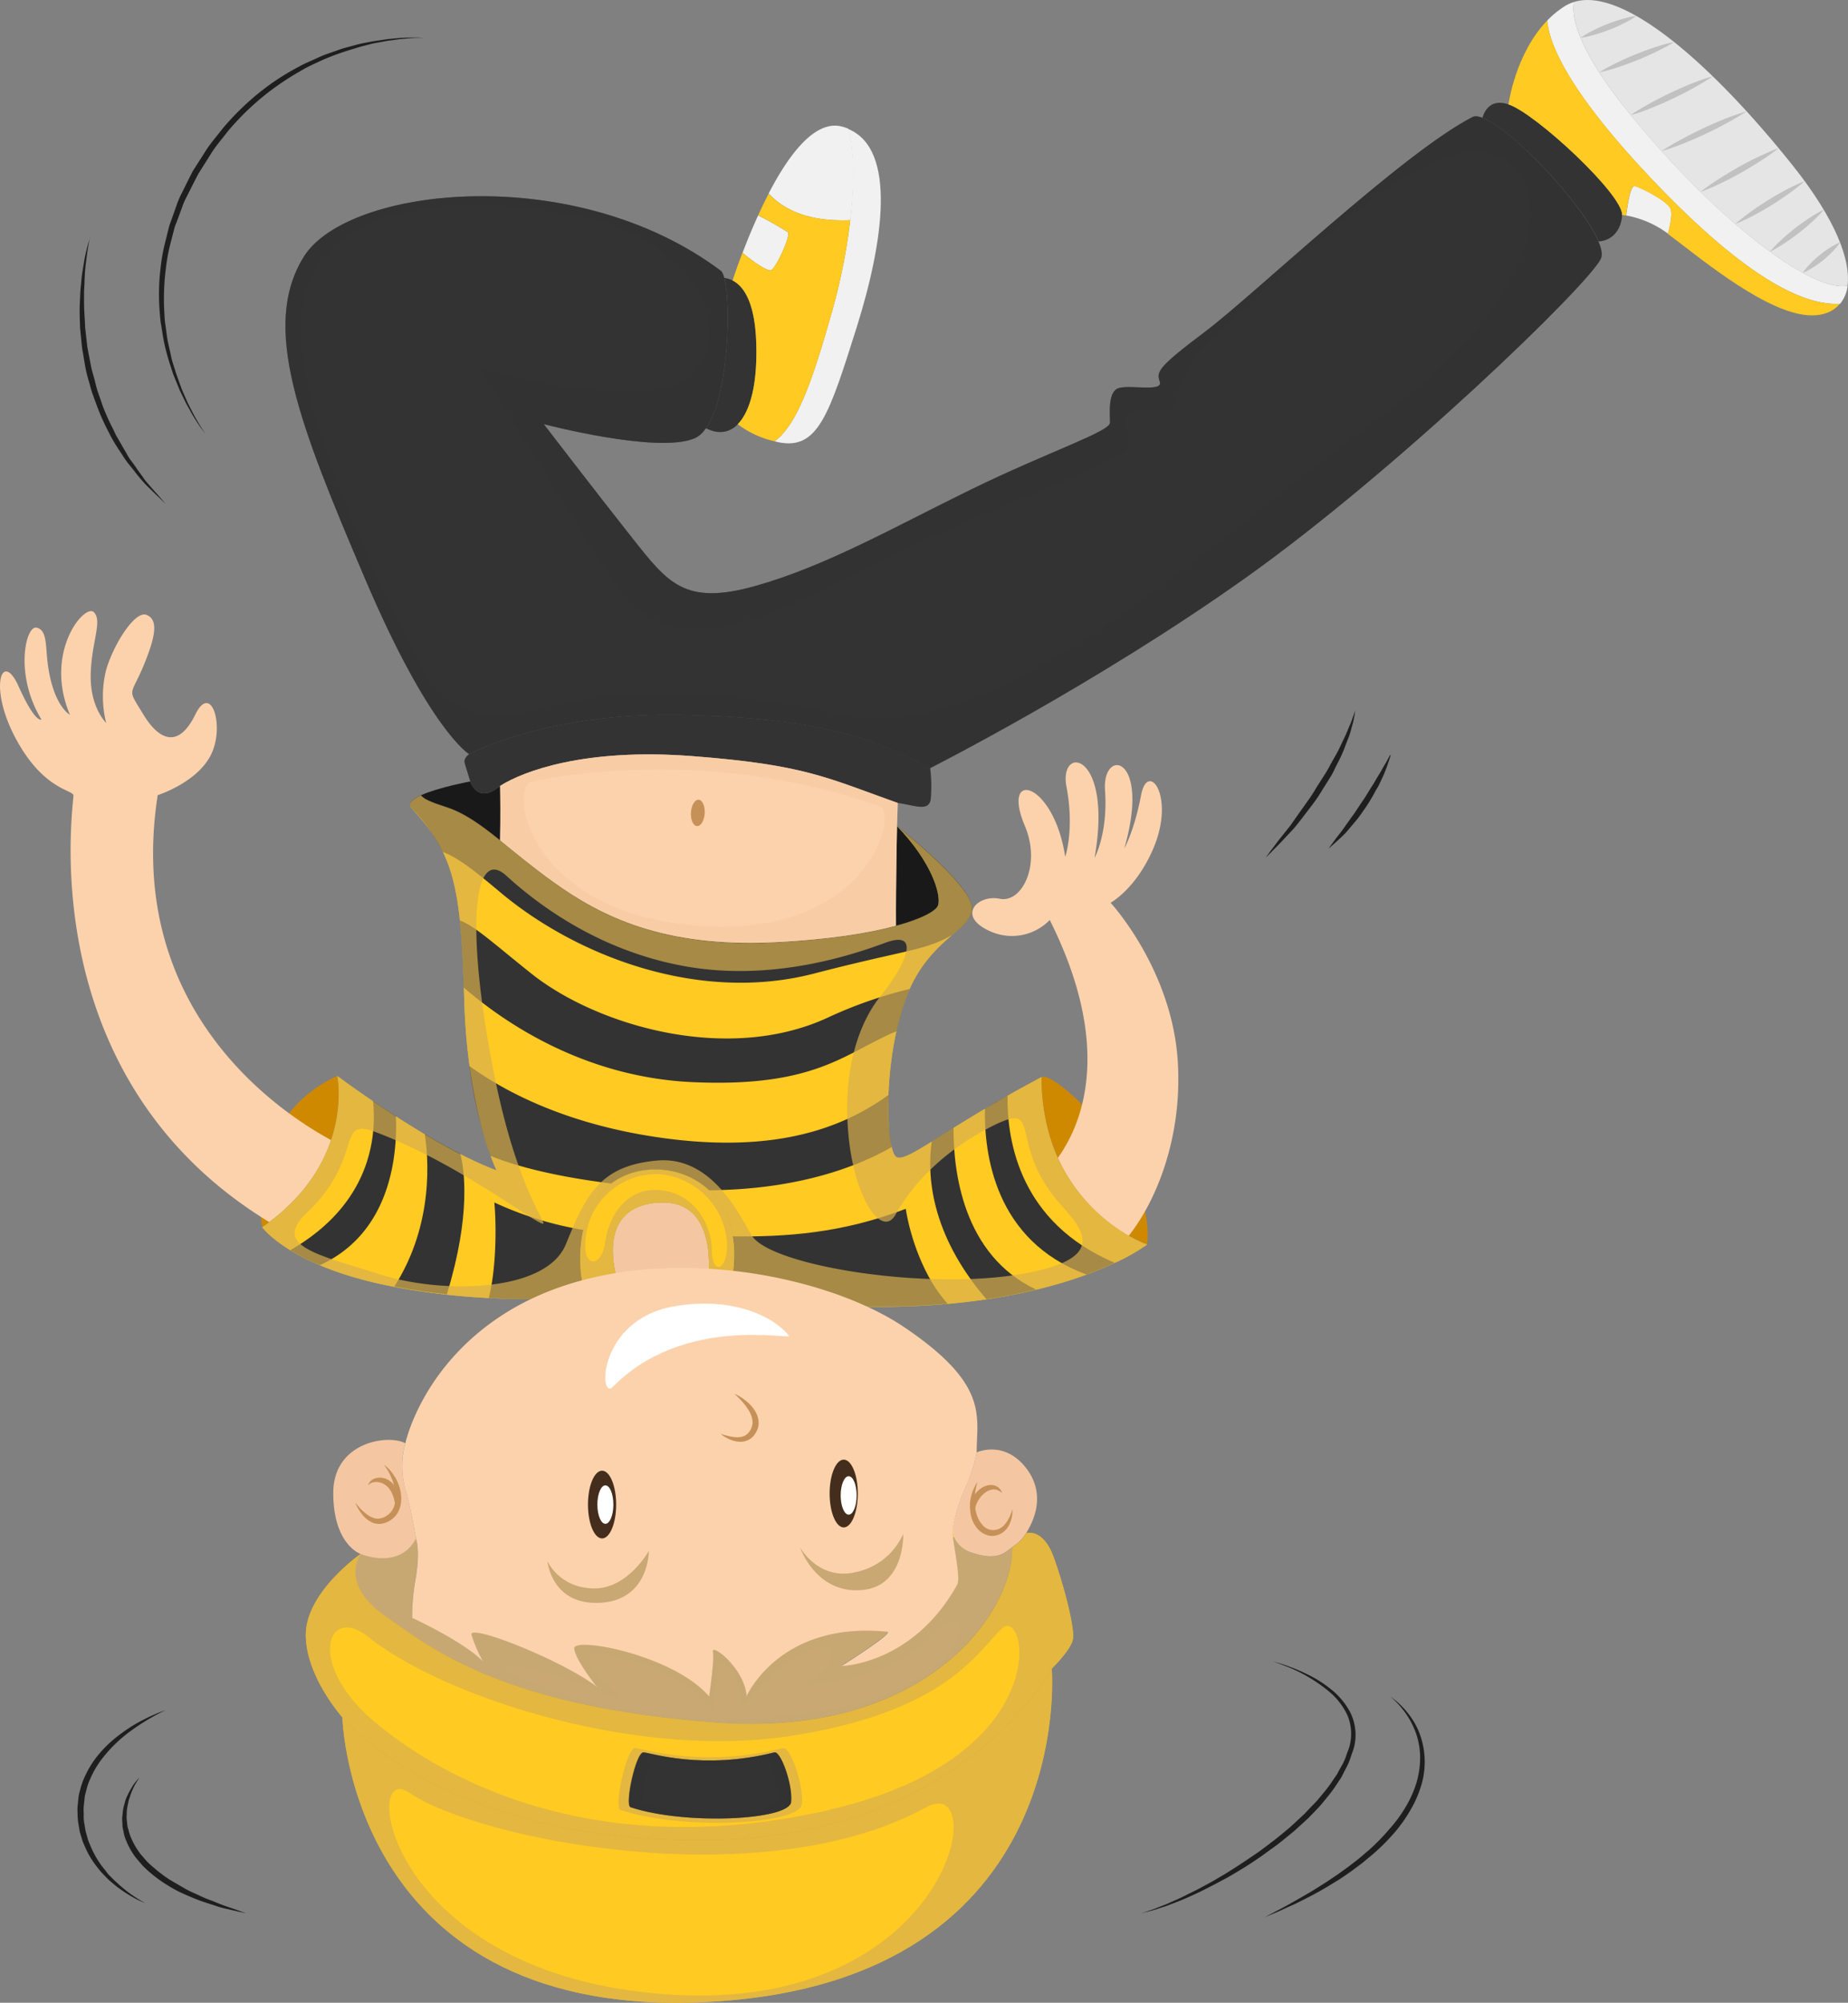 <svg xmlns="http://www.w3.org/2000/svg" viewBox="0 0 424.81 460.27"><rect x="0" y="0" width="424.81" height="460.27" fill="#808080" stroke="none"/><defs><style>.cls-1{isolation:isolate;}.cls-2{fill:#f4c7a2;}.cls-3{fill:#ffca22;}.cls-18,.cls-4{fill:#333;}.cls-5{fill:#ce8900;}.cls-6{fill:#191919;}.cls-7{fill:#d8b04e;opacity:0.7;}.cls-14,.cls-18,.cls-19,.cls-7{mix-blend-mode:multiply;}.cls-8{fill:#fcd2ac;}.cls-9{fill:#f1f1f1;}.cls-10{fill:#e5e5e5;}.cls-11{fill:#c1c1c1;}.cls-12{fill:#c69158;}.cls-13,.cls-14{fill:#c9a873;}.cls-14,.cls-18{opacity:0.5;}.cls-15{fill:none;stroke:#ffd41d;stroke-linecap:round;stroke-linejoin:round;stroke-width:1.4px;}.cls-16{fill:#fff;}.cls-17{fill:#442d1c;}.cls-19{fill:#f4c59f;opacity:0.4;}.cls-20{fill:#1e1e1e;}</style></defs><title>breakdance_boy</title><g class="cls-1"><g id="Layer_2" data-name="Layer 2"><g id="Layer_1-2" data-name="Layer 1"><path class="cls-2" d="M151.09,276.4c-16,1.26-8.4,20.3-8.4,20.3,8.22,8.92,19.77,0,19.77,0S166.66,275.18,151.09,276.4Z"/><path class="cls-3" d="M138.31,274.13c-6.8,8.34-5.13,18.72-3.76,23.66,5.16-.5,8.14-1.09,8.14-1.09s-7.62-19,8.4-20.3c15.57-1.22,11.37,20.3,11.37,20.3,1.75.3,3.46.56,5.17.82C174.85,268.57,147.47,262.9,138.31,274.13Z"/><path class="cls-3" d="M246.27,271.68c-7.53-11-6.83-24.15-6.83-24.15q-4.24,2.25-7.84,4.3c-17.31,9.8-23.91,15.74-25.75,13.9-2.1-2.1-3-20.65,2.1-35.52s16.27-16.44,15.39-22-17.14-18.32-17.14-18.32c8,8.28,10.15,15.69,9.45,18.14s-12.43,7.35-37.8,8.57-39.54-5.94-50.56-13.82-17.15-14.87-24.85-17.32c-3.14-1-5.08-1.81-5.66-2.66-2,.89-3.14,1.89-2.21,2.89,9.62,10.43,11.43,17.5,12.13,43.67s7.46,39.62,7.46,39.62c-9.21-3.41-20.75-10.69-28.39-15.88-4.93-3.34-8.23-5.82-8.23-5.82s4.14,20-17.26,34.76c0,0,1.69,2.37,6.48,5.3,4.6,2.81,12,6.12,23.61,8.35a157.76,157.76,0,0,0,44.18,2.14c-1.37-4.94-3-15.32,3.76-23.66,9.16-11.23,36.54-5.56,29.32,23.39,48.14,7.3,76.27-1.53,88.59-7.31a44.32,44.32,0,0,0,7.49-4.24S253.79,282.7,246.27,271.68Z"/><path class="cls-4" d="M187.25,223.71c20.7-5.39,25.36-5.21,31.54-8.8h0c2.87-2.49,5-4.21,4.55-6.74-.87-5.6-17.14-18.32-17.14-18.32,8,8.28,10.15,15.69,9.45,18.14s-12.43,7.35-37.8,8.57-39.54-5.94-50.56-13.82-17.15-14.87-24.85-17.32c-3.14-1-5.08-1.81-5.66-2.66-2,.89-3.14,1.89-2.21,2.89a41.2,41.2,0,0,1,7.26,10.15c3.44,1.32,7,4.08,13.12,9.22C132.13,219.48,160.39,230.71,187.25,223.71Z"/><path class="cls-4" d="M206.06,237a63.23,63.23,0,0,1,1.89-6.83c.35-1,.73-2,1.13-2.88A100.65,100.65,0,0,0,190,234c-23.09,10.49-52.95,1.63-67.88-10.27-8.87-7.07-12.55-10.6-16.38-12.21.45,4.26.72,9.3.91,15.46,8.9,7.72,27.29,20.54,52.44,21.71C187.66,250,194.34,241.89,206.06,237Z"/><path class="cls-4" d="M105.82,265.19c-2.73-1.39-5.49-2.94-8.17-4.53.77,4.84,2.28,20.53-7,35,4.17.8,8.2,1.38,12.07,1.8C108.35,279.09,106.71,268.65,105.82,265.19Z"/><path class="cls-4" d="M91,256.53c-1.88-1.21-3.65-2.38-5.24-3.47.86,8.63-.76,23.74-19,34.24a50.84,50.84,0,0,0,6.81,3.44C90.05,283.22,91.37,265,91,256.53Z"/><path class="cls-4" d="M219.19,259.23l-5,3.13c-1.08,7.51-.44,21.09,12.55,36.2,4.18-.62,8-1.37,11.42-2.2C221.42,288.46,219.14,269.34,219.19,259.23Z"/><path class="cls-4" d="M204.24,251.65c-9.74,7-25,13.68-52.32,9.82-22.09-3.11-36.24-10.85-44-16.47a98.41,98.41,0,0,0,4.85,20.64c5.43,2.21,14.09,4.64,27.74,6.35,6.07-4.63,16.15-4.43,22.49,1.55,21-.15,34.67-5.73,41.94-9.9A49.44,49.44,0,0,1,204.24,251.65Z"/><path class="cls-4" d="M249.75,292.89c2.5-.92,4.66-1.83,6.47-2.68-21.58-9.17-24.76-27.62-24.62-38.38-1.85,1-3.56,2-5.18,3C226.2,265,228.6,285.18,249.75,292.89Z"/><path class="cls-4" d="M112.37,298.27a153.43,153.43,0,0,0,22.18-.48,30.41,30.41,0,0,1-.49-15.14,78.85,78.85,0,0,1-20.42-6.3C114.15,281.81,114.06,291.6,112.37,298.27Z"/><path class="cls-4" d="M208.21,277.8c-14.68,5.67-27.82,6.48-39.74,6.34.9,5-.13,10.54-.84,13.38,20.13,3.05,36.75,3.27,50.19,2.09C212.3,293.54,209.2,284.13,208.21,277.8Z"/><path class="cls-5" d="M77.54,247.24C55.61,257.45,60.28,282,60.28,282,81.68,267.27,77.54,247.24,77.54,247.24Z"/><path class="cls-5" d="M246.27,271.68c7.52,11,17.44,14.29,17.44,14.29,1.86-18.9-21.29-40-24.27-38.44C239.44,247.53,238.74,260.66,246.27,271.68Z"/><path class="cls-6" d="M115,180.61c-.33.21-.64.42-.9.61-4.43,3.27-6-1.63-6-1.63s-7.32,1.36-11.32,3.17c.58.85,2.52,1.66,5.66,2.66,4.3,1.36,8.1,4.15,12.54,7.71C115.06,187.51,115,183.24,115,180.61Z"/><path class="cls-6" d="M206.2,189.85s-.29,13.14-.22,22.89c6.2-1.68,9.32-3.52,9.67-4.75C216.35,205.54,214.2,198.13,206.2,189.85Z"/><path class="cls-7" d="M246.27,271.68c-7.53-11-6.83-24.15-6.83-24.15q-4.24,2.25-7.84,4.3c-17.31,9.8-23.91,15.74-25.75,13.9-2.1-2.1-3-20.65,2.1-35.52s16.27-16.44,15.39-22-17.14-18.32-17.14-18.32c8,8.28,10.15,15.69,9.45,18.14s-12.43,7.35-37.8,8.57-39.54-5.94-50.56-13.82-17.15-14.87-24.85-17.32c-3.14-1-5.08-1.81-5.66-2.66-2,.89-3.14,1.89-2.21,2.89,9.62,10.43,11.43,17.5,12.13,43.67s7.46,39.62,7.46,39.62c-9.21-3.41-20.75-10.69-28.39-15.88-4.93-3.34-8.23-5.82-8.23-5.82s4.14,20-17.26,34.76c0,0,1.69,2.37,6.48,5.3,4.6,2.81,12,6.12,23.61,8.35a157.76,157.76,0,0,0,44.18,2.14c-1.37-4.94-3-15.32,3.76-23.66,9.16-11.23,36.54-5.56,29.32,23.39,48.14,7.3,76.27-1.53,88.59-7.31a44.32,44.32,0,0,0,7.49-4.24S253.79,282.7,246.27,271.68Zm-12.08,21.21c-22.08,3.6-56.51-2-61.24-8.75-2.27-3.26-8.57-18.59-21.88-17.43s-16.43,8.12-21,19.26-28.52,11.43-42.69,6.92-24.85-6.52-17-14c13.46-12.79,6.77-22.11,15.69-18.82,20.62,7.63,40.19,23.79,38.79,20.77s-7-12.14-11.43-34.77c-6.42-32.76-4.67-51.77,3-44.78s21.55,17.24,40.9,20.75,37.25-2.06,46.11-5.35,4.2,5.81-.93,12.11-8.81,17.09-7.49,31.85,7.78,24.14,10.88,18.42,10.2-14.4,22.71-20.52c11.11-5.44,3.06,4.2,14.79,17.79C248.12,281.76,256.28,289.29,234.19,292.89Z"/><path class="cls-7" d="M138.31,274.13c-6.8,8.34-5.13,18.72-3.76,23.66,5.16-.5,8.14-1.09,8.14-1.09s-7.62-19,8.4-20.3c15.57-1.22,11.37,20.3,11.37,20.3,1.75.3,3.46.56,5.17.82C174.85,268.57,147.47,262.9,138.31,274.13Zm25.32,13.28c0-5.68-3.74-13-11.71-13.87s-12,6.13-12.78,11.84-4.56,5.84-4.59,1.29a16.3,16.3,0,0,1,17.37-16.8,17,17,0,0,1,15.2,15.63C167.4,292.18,163.63,293.08,163.63,287.41Z"/><path class="cls-4" d="M107.87,173.29s-1.4.93-1.05,2.1,1.28,4.2,1.28,4.2,1.52,4.9,6,1.63,18.78-9.45,44.91-7.46,31.14,5,47.41,10.78c3.85.53,7.2,2.13,7.55-1a34.7,34.7,0,0,0-.14-7c-12.36-6.65-24.61-11.44-56.22-12.25S107.87,173.29,107.87,173.29Z"/><path class="cls-4" d="M338.47,26.9C322.2,35.32,288.32,67.72,277,76.24s-11.08,9.21-10.38,11.55-6.88.58-9.45,1.4-2,5.83-2,7.93-14.11,6.65-32,15.4-33.36,17.61-49.58,22.16-20.06-.7-28.22-11S125,97.47,125,97.47s26.13,6.88,34.65,3.27,8.86-36.4,6.06-38.5C132.09,37,79.87,42.88,69.84,59s-.93,38.72,14,73.83,24,40.48,24,40.48,18.08-9.8,49.69-9,43.86,5.6,56.22,12.25c0,0,37.91-19.13,72.55-43.75S365.24,65.39,368,59.44,343.55,24.27,338.47,26.9Z"/><path class="cls-8" d="M206.2,189.85l.17-5.31c-16.27-5.77-21.29-8.8-47.41-10.78-24.57-1.87-38.72,3.49-44,6.85.06,2.63.11,6.9,0,12.52,3.52,2.82,7.43,6.13,12.31,9.61,11,7.88,25.19,15,50.56,13.82,12.67-.61,21.94-2.13,28.13-3.82C205.91,203,206.2,189.85,206.2,189.85Z"/><path class="cls-4" d="M166.49,63.86c1.63,6.14,1,27.11-4.22,34.55,6.59,3.41,12-3,11.61-19.14C173.58,66.88,169.36,64.22,166.49,63.86Z"/><path class="cls-4" d="M372.88,49.41c.23-4.66-19.82-23.33-26.12-25.43-3.83-1.27-5.37,1.07-6,3.1,6.86,2.6,23.05,19.74,26.71,28.41C370.44,55.35,372.71,53,372.88,49.41Z"/><path class="cls-9" d="M195,29.65c2.55,9.1.48,27.07-3.66,41.69-4.76,16.84-8.16,26.24-13.27,30.09.3.07.59.15.91.21,9.1,1.85,11.66-6.5,18-26.57C203,55.86,206.26,34.3,195,29.65Z"/><path class="cls-10" d="M412.08,38C394,15.33,373.32-3.17,361.82.46c-.82,4.69,2.56,13.42,14.1,27.31,19.52,23.52,40.67,39.48,48.78,37.89C425.46,59.9,422.11,50.58,412.08,38Z"/><path class="cls-9" d="M423,69.81a8,8,0,0,0,1.73-4.15c-8.11,1.59-29.26-14.37-48.78-37.89C364.38,13.88,361,5.15,361.82.46a8.73,8.73,0,0,0-2,.89,21.76,21.76,0,0,0-4.15,3.37c.55,6.72,6.8,17.87,21.82,34.08C398.88,61.87,413.51,70.41,423,69.81Z"/><path class="cls-9" d="M195.48,50.6c1-8.31,1-16-.44-21a9.22,9.22,0,0,0-1.56-.53c-6.16-1.55-12.17,6.48-16.78,15.38C179.92,48,185.57,51,195.48,50.6Z"/><path class="cls-9" d="M181.12,53.38a74,74,0,0,0-6.85-3.87c-1.39,3.06-2.6,6-3.56,8.57,2.34,2.06,5.64,4.21,6.44,4.05C178.32,61.9,181.82,54.08,181.12,53.38Z"/><path class="cls-3" d="M176.7,44.5c-.86,1.66-1.67,3.35-2.43,5a74,74,0,0,1,6.85,3.87c.7.7-2.8,8.52-4,8.75-.8.16-4.1-2-6.44-4.05-1.09,2.84-1.87,5.14-2.28,6.39,2.53,1.3,5.21,5,5.45,14.8.24,9.36-1.5,15.42-4.27,18.22a21.74,21.74,0,0,0,8.5,3.94c5.11-3.85,8.51-13.25,13.27-30.09a134.91,134.91,0,0,0,4.1-20.74C185.57,51,179.92,48,176.7,44.5Z"/><path class="cls-9" d="M384,47.9c-.82-1.76-6.77-4.79-8.17-5.14-1-.25-1.7,4.19-2,6.76a23,23,0,0,1,7.74,2.93,22.4,22.4,0,0,1,1.86,1.25C384.06,51.37,384.46,49,384,47.9Z"/><path class="cls-3" d="M377.49,38.8c-15-16.21-21.27-27.36-21.82-34.08C348.31,12.31,346.76,24,346.76,24c6.3,2.1,26.35,20.77,26.12,25.43,0,0,.34,0,.9.11.32-2.57,1-7,2-6.76,1.4.35,7.35,3.38,8.17,5.14.49,1.05.09,3.47-.59,5.8,6.07,4.43,20.67,16.92,31,18.58,3.73.59,6.75-.28,8.56-2.47C413.51,70.41,398.88,61.87,377.49,38.8Z"/><path class="cls-11" d="M363.34,8.68a17.75,17.75,0,0,1,1.86-1.15,36.72,36.72,0,0,1,4.3-2A39,39,0,0,1,374,4.07a19.19,19.19,0,0,1,2.15-.41,15.89,15.89,0,0,1-1.85,1.16,36.8,36.8,0,0,1-4.3,2,37.27,37.27,0,0,1-4.52,1.45A16.38,16.38,0,0,1,363.34,8.68Z"/><path class="cls-11" d="M367.63,16.63s1-.65,2.54-1.46,3.66-1.8,5.81-2.67,4.36-1.64,6-2.13a29.12,29.12,0,0,1,2.85-.71s-1,.65-2.55,1.46-3.66,1.8-5.81,2.67-4.36,1.63-6,2.12S367.63,16.63,367.63,16.63Z"/><path class="cls-11" d="M374.83,26.46s1.09-.77,2.78-1.76,4-2.23,6.36-3.35,4.77-2.14,6.62-2.81,3.12-1,3.12-1-1.08.77-2.78,1.76-4,2.23-6.36,3.35-4.77,2.13-6.61,2.81S374.83,26.46,374.83,26.46Z"/><path class="cls-11" d="M381.94,34.74s.28-.2.78-.52,1.23-.77,2.11-1.27c1.76-1,4.16-2.28,6.6-3.43s4.95-2.19,6.86-2.89c.95-.35,1.77-.59,2.33-.79s.9-.27.9-.27-.28.2-.79.51-1.22.78-2.1,1.28c-1.76,1-4.16,2.28-6.6,3.43s-4.95,2.18-6.86,2.88c-.95.36-1.77.6-2.33.8Z"/><path class="cls-11" d="M390.91,44.11s1-.84,2.61-1.93,3.79-2.45,6-3.71,4.56-2.41,6.33-3.2,3-1.22,3-1.22-1,.83-2.61,1.92-3.79,2.46-6,3.72-4.56,2.41-6.33,3.19S390.91,44.11,390.91,44.11Z"/><path class="cls-11" d="M398.9,51.48s.88-.81,2.28-1.88,3.34-2.41,5.33-3.65,4.05-2.36,5.64-3.14,2.7-1.2,2.7-1.2-.87.82-2.28,1.89-3.33,2.41-5.32,3.64-4.05,2.37-5.64,3.14S398.9,51.48,398.9,51.48Z"/><path class="cls-11" d="M406.88,57.85A21.73,21.73,0,0,1,408.57,56a49.65,49.65,0,0,1,4.06-3.55,52,52,0,0,1,4.44-3.07,21.22,21.22,0,0,1,2.18-1.18,23.81,23.81,0,0,1-1.69,1.82,49.7,49.7,0,0,1-4.06,3.54,52.84,52.84,0,0,1-4.44,3.07A24.42,24.42,0,0,1,406.88,57.85Z"/><path class="cls-11" d="M414.42,62.7a11.22,11.22,0,0,1,1.08-1.41,23.66,23.66,0,0,1,2.76-2.63,24,24,0,0,1,3.13-2.18A12.29,12.29,0,0,1,423,55.7a11.22,11.22,0,0,1-1.08,1.41,24.29,24.29,0,0,1-5.88,4.8A12.12,12.12,0,0,1,414.42,62.7Z"/><path class="cls-12" d="M162,186.92c-.11,1.67-.9,3-1.78,2.93s-1.49-1.46-1.39-3.13.91-3,1.78-2.93S162.09,185.25,162,186.92Z"/><path class="cls-8" d="M270.76,244.21c-1.22-21.35-15.46-36.74-15.46-36.74s5.84-3.17,9.8-12.43c5.2-12.16-1.28-20.35-2.8-12.28S258.45,195,258.45,195c6.19-21.53-5.13-23.27-4.43-13.35s-2.41,15.51-2.41,15.51c4.31-24.49-8.32-26.13-6.45-16.33s-.29,16.1-.29,16.1c-2.63-17.38-14.88-20.41-9.28-7.12,3.81,9-.7,17.79-5.77,16.74s-10.15,4-2.1,7.52a12.12,12.12,0,0,0,13.59-2.64c14.86,29.64,7.24,47.2,1.88,54.65a34.88,34.88,0,0,0,3.08,5.56A40.27,40.27,0,0,0,259.47,284C265.38,276.56,271.79,262.16,270.76,244.21Z"/><path class="cls-8" d="M76.09,262c-11.7-6.33-47.48-29.95-39.84-79.26,0,0,9.15-2.89,12.3-9.39s0-16.62-3.67-9.11-8.05,6.31-11.9,0-3-4,0-11.21,3.32-10.67.7-11.72-7.52,6.65-9.27,12.6a25.17,25.17,0,0,0,0,12.24s-3.68-3.49-3.56-11,2.8-12.48.7-14.47S10,149.86,16.07,164.26c0,0-3.92-2-5.14-12.08-.46-3.85-.11-7.47-2.56-7.94S3.24,155,9.53,165.36c0,0-1.39,1-5.24-7.59s-7,.12-.7,11.9,13.06,11.83,13.29,13.09-10.24,64.42,45,98.09C70,274.78,74.11,267.93,76.09,262Z"/><path class="cls-13" d="M223.11,356.77a6.48,6.48,0,0,1-4.14-4.52c-.17,1.14,1.92,10.24,1.05,11.81-10.24,18.43-26.59,18.72-26.59,18.72s12.24-7.7,10.49-7.87c-24.86-2.49-32.36,14.87-32.36,14.87-.36-6.38-8.05-12.25-7.7-10.32s-.89,10.32-.89,10.32c-8.23-9.62-31.31-13.82-31-11s5.25,8.82,5.25,8.82c-8-6.13-29.57-14.6-28.87-12a34.43,34.43,0,0,0,2.63,6.12c-4.68-4.67-16.28-10-16.28-10a49.58,49.58,0,0,1,.88-9.45c1-6.47,0-8.75,0-8.75-3.85,7.35-12.72,3.56-12.72,3.56s-5.13,6.76,5.6,14.23,26.83,20.76,75.82,24.5,68.82-25.78,68.36-40.24C231.16,356.75,229.41,359,223.11,356.77Z"/><path class="cls-14" d="M223.11,356.77a6.48,6.48,0,0,1-4.14-4.52c-.17,1.14,1.92,10.24,1.05,11.81-10.24,18.43-26.59,18.72-26.59,18.72s12.24-7.7,10.49-7.87c-24.86-2.49-32.36,14.87-32.36,14.87-.36-6.38-8.05-12.25-7.7-10.32s-.89,10.32-.89,10.32c-8.23-9.62-31.31-13.82-31-11s5.25,8.82,5.25,8.82c-8-6.13-29.57-14.6-28.87-12a34.43,34.43,0,0,0,2.63,6.12c-4.68-4.67-16.28-10-16.28-10a49.58,49.58,0,0,1,.88-9.45c1-6.47,0-8.75,0-8.75-3.85,7.35-12.72,3.56-12.72,3.56s-5.13,6.76,5.6,14.23,26.83,20.76,75.82,24.5,68.82-25.78,68.36-40.24C231.16,356.75,229.41,359,223.11,356.77Zm-41.2,37.44c-34.07,3.71-60.4-7.11-64.6-9.91s7.82-1.75,27.77,7.58c0,0-9.15-7-9.92-10.5s20.6,1.41,28.58,11.67c0,0,1.12-5.8,1.4-9.56s5.6,1.86,5,9.56c0,0,10.73-13.07,17.38-14.35s3.58,5.4-3.23,8.88c0,0,21.32-1.3,30.53-12.38S227.33,389.28,181.91,394.21Z"/><path class="cls-15" d="M219.05,352.52l-.08-.27S219,352.37,219.05,352.52Z"/><path class="cls-2" d="M93.17,331.69c-3.73-2.1-16.56-.46-16.56,11.44s6.29,14,6.29,14,8.87,3.79,12.72-3.56a103.18,103.18,0,0,0-2.45-11.37A19.6,19.6,0,0,1,93.17,331.69Z"/><path class="cls-2" d="M235.94,337.47c-5.07-6.65-11.43-3.68-11.43-3.68a37.29,37.29,0,0,1-2.57,8c-1.86,4.08-3.08,9-3,10.41l.08.27a6.4,6.4,0,0,0,4.06,4.25c6.3,2.22,8,0,9.57-1.16a10,10,0,0,0,3.26-3.27C236.82,350.76,241,344.12,235.94,337.47Z"/><path class="cls-8" d="M221.94,341.84a37.29,37.29,0,0,0,2.57-8c0-8.4,3-15.63-16.79-28.92s-64.32-21.19-92.7-2.4c-18.33,12.14-21.85,29.22-21.85,29.22a19.6,19.6,0,0,0,0,10.5,103.18,103.18,0,0,1,2.45,11.37s1,2.28,0,8.75a49.58,49.58,0,0,0-.88,9.45s11.6,5.3,16.28,10a34.43,34.43,0,0,1-2.63-6.12c-.7-2.63,20.83,5.84,28.87,12,0,0-4.9-6-5.25-8.82s22.73,1.4,31,11c0,0,1.24-8.4.89-10.32s7.34,3.94,7.7,10.32c0,0,7.5-17.36,32.36-14.87,1.75.17-10.49,7.87-10.49,7.87s16.35-.29,26.59-18.72c.87-1.57-1.22-10.67-1.05-11.81C218.86,350.87,220.08,345.92,221.94,341.84Z"/><path class="cls-16" d="M181.35,307c.74,1-24.19-4.85-40.47,11.72-3.27,3.33-3.55-15.28,13.84-18.46C168.83,297.7,178.38,303,181.35,307Z"/><path class="cls-12" d="M168.83,320.32a10.43,10.43,0,0,1,2.61,1.6,8,8,0,0,1,1.1,1,7.23,7.23,0,0,1,1.05,1.39,5.59,5.59,0,0,1,.71,1.79,6.91,6.91,0,0,1,.1,1,9.44,9.44,0,0,1-.14,1,8.76,8.76,0,0,1-.42,1,8.55,8.55,0,0,1-.51.78,3.73,3.73,0,0,1-1.7,1.21,4.06,4.06,0,0,1-1.82.24,5.38,5.38,0,0,1-1.53-.33,8.24,8.24,0,0,1-2-1,6.3,6.3,0,0,1-.66-.52,8.08,8.08,0,0,0,.78.27,13.9,13.9,0,0,0,2.08.48,6.62,6.62,0,0,0,1.35.06,3.72,3.72,0,0,0,1.35-.33,2.88,2.88,0,0,0,1-.84,4.72,4.72,0,0,0,.45-.72c.07-.15.16-.45.24-.66s.09-.49.13-.73a6.32,6.32,0,0,0-.06-.75,5,5,0,0,0-.47-1.45,8,8,0,0,0-.77-1.31c-.28-.41-.57-.78-.85-1.12A26.16,26.16,0,0,0,168.83,320.32Z"/><path class="cls-13" d="M125.83,358.75s2.57,6.07,10.5,6.3,12.83-8.63,12.83-8.63.09,11-10.73,11.9C126.76,369.25,125.83,358.75,125.83,358.75Z"/><path class="cls-13" d="M183.92,355.61s4.2,7.69,12.71,5.71a15.33,15.33,0,0,0,11-8.8s.46,11.93-9.33,12.88C187.54,366.46,183.92,355.61,183.92,355.61Z"/><path class="cls-17" d="M141.64,345.78c0,4.3-1.45,7.78-3.24,7.78s-3.24-3.48-3.24-7.78,1.45-7.79,3.24-7.79S141.64,341.48,141.64,345.78Z"/><path class="cls-16" d="M141,345.78c0,2.44-.82,4.42-1.84,4.42s-1.84-2-1.84-4.42.82-4.42,1.84-4.42S141,343.33,141,345.78Z"/><path class="cls-17" d="M197.19,343.24c0,4.3-1.45,7.79-3.24,7.79s-3.24-3.49-3.24-7.79,1.45-7.79,3.24-7.79S197.19,338.94,197.19,343.24Z"/><path class="cls-16" d="M196.92,343.68c0,2.44-.82,4.42-1.83,4.42s-1.84-2-1.84-4.42.82-4.42,1.84-4.42S196.92,341.24,196.92,343.68Z"/><path class="cls-12" d="M88.27,336.59s.29.23.78.66a10.8,10.8,0,0,1,1.71,2.15,9.17,9.17,0,0,1,.82,1.66,8.93,8.93,0,0,1,.55,2,7.67,7.67,0,0,1,.05,2.3,6.23,6.23,0,0,1-.77,2.32,5.32,5.32,0,0,1-1.76,1.77,4.84,4.84,0,0,1-2.25.77,3.85,3.85,0,0,1-2.24-.53,5.7,5.7,0,0,1-1.5-1.17,10.25,10.25,0,0,1-1.57-2.26,6.3,6.3,0,0,1-.41-.94s.22.3.64.79a12.26,12.26,0,0,0,1.88,1.81,6,6,0,0,0,1.42.83,3,3,0,0,0,1.61.24,3.93,3.93,0,0,0,1.7-.68A4.1,4.1,0,0,0,90.2,347a4.62,4.62,0,0,0,.64-1.8,7.09,7.09,0,0,0,.07-1.95,12.1,12.1,0,0,0-.32-1.85,11.38,11.38,0,0,0-.55-1.62,14.45,14.45,0,0,0-1.19-2.33C88.47,336.91,88.27,336.59,88.27,336.59Z"/><path class="cls-12" d="M84.65,341.36s0-.19.16-.5a3.65,3.65,0,0,1,.41-.52,2.67,2.67,0,0,1,.7-.47,2.83,2.83,0,0,1,1-.26,3.4,3.4,0,0,1,1.14.05,3.85,3.85,0,0,1,1.15.44,5.3,5.3,0,0,1,1,.77,6.31,6.31,0,0,1,.71,1,4,4,0,0,1,.42,1.1,4.58,4.58,0,0,1,.17,1.06,4.17,4.17,0,0,1,0,.94,5.25,5.25,0,0,1-.28,1.36,3.48,3.48,0,0,1-.17.49s0-.19-.1-.51c0-.16-.06-.35-.1-.57s-.11-.46-.16-.71a6.45,6.45,0,0,0-.21-.81,5.93,5.93,0,0,0-.31-.86,4.59,4.59,0,0,0-.43-.82,4.3,4.3,0,0,0-.55-.74,3.74,3.74,0,0,0-.69-.57,3.42,3.42,0,0,0-.78-.41,5,5,0,0,0-.8-.21,3.22,3.22,0,0,0-.76,0A2.72,2.72,0,0,0,85,341Z"/><path class="cls-12" d="M224.68,340.56s-.07.34-.22.93a13.58,13.58,0,0,0-.39,2.41c-.07.49,0,1,0,1.6a13.42,13.42,0,0,0,.22,1.73,9.22,9.22,0,0,0,.57,1.73,5.57,5.57,0,0,0,1,1.5,3.14,3.14,0,0,0,3,1.13,3.9,3.9,0,0,0,.78-.23,3.57,3.57,0,0,0,.68-.4,4.63,4.63,0,0,0,1-1.07,8.54,8.54,0,0,0,1.1-2.14c.21-.56.3-.9.3-.9a5.81,5.81,0,0,1,0,1,7.49,7.49,0,0,1-.68,2.49,4.76,4.76,0,0,1-1.07,1.46,4.12,4.12,0,0,1-.83.63,4.63,4.63,0,0,1-1,.4,3.76,3.76,0,0,1-2.32-.07,4.72,4.72,0,0,1-2-1.3,7.15,7.15,0,0,1-1.23-1.91,8.92,8.92,0,0,1-.54-2.07c0-.35-.08-.68-.08-1l0-1a9.38,9.38,0,0,1,.3-1.7,7.19,7.19,0,0,1,.46-1.38,9.93,9.93,0,0,1,.46-1C224.49,340.86,224.68,340.56,224.68,340.56Z"/><path class="cls-12" d="M224,348.84s-.11-.16-.28-.46a2.17,2.17,0,0,1-.27-.55,5.23,5.23,0,0,1-.22-.83,4.74,4.74,0,0,1,0-1,5.23,5.23,0,0,1,.21-1.12,5.36,5.36,0,0,1,1.24-2.14,5.49,5.49,0,0,1,1-.81,4.24,4.24,0,0,1,1.15-.52,3.25,3.25,0,0,1,1.19-.13,2.52,2.52,0,0,1,1.05.29,2,2,0,0,1,.7.53,1.39,1.39,0,0,1,.37.53c.16.33.22.5.22.5l-.42-.31a1.69,1.69,0,0,0-.5-.29,1.72,1.72,0,0,0-.64-.2,2.35,2.35,0,0,0-.75,0,4,4,0,0,0-1.61.73,4.11,4.11,0,0,0-.73.66,4.65,4.65,0,0,0-.62.77,5.86,5.86,0,0,0-.48.84,5.64,5.64,0,0,0-.33.86c-.09.28-.12.55-.19.82s0,.48-.06.71a2.94,2.94,0,0,0,0,.6C224,348.64,224,348.84,224,348.84Z"/><path class="cls-3" d="M161.49,422.91c-59.72.23-82.78-28.23-82.78-28.23s1.63,70.46,85.38,65.32,77.68-76.51,77.68-76.51S221.21,422.67,161.49,422.91Z"/><path class="cls-3" d="M242.24,357.94c-2.45-6.83-6.3-5.6-6.3-5.6a10,10,0,0,1-3.26,3.27c.46,14.46-19.37,44-68.36,40.24s-65.08-17-75.82-24.5-5.6-14.23-5.6-14.23-12.36,8.63-12.59,18.27,8.4,19.29,8.4,19.29,23.06,28.46,82.78,28.23,80.28-39.42,80.28-39.42,4.32-4.21,4.85-6.66S244.69,364.76,242.24,357.94Z"/><path class="cls-7" d="M146,401.75c2.05.13,15.28,4.67,34,0,1.58-.39,4.74,8.1,4.34,12.84s-27.44,6.11-41.66,1.38C141,415.44,144.06,401.63,146,401.75Z"/><path class="cls-4" d="M147.93,402.73c1.83.11,13.55,4.14,30.1,0,1.4-.35,4.2,7.17,3.85,11.37s-24.32,5.42-36.92,1.23C143.56,414.86,146.24,402.62,147.93,402.73Z"/><path class="cls-18" d="M178,402.73c-16.55,4.14-28.27.11-30.1,0s-4.37,12.13-3,12.6c12.6,4.19,36.57,3,36.92-1.23S179.43,402.38,178,402.73Zm.65,10.72c-.29,3.49-20.15,4.5-30.59,1-1.16-.39,1.06-10.53,2.47-10.44s11.22,3.43,24.93,0C176.65,403.74,179,410,178.68,413.45Z"/><path class="cls-7" d="M242.24,357.94c-2.45-6.83-6.3-5.6-6.3-5.6a10,10,0,0,1-3.26,3.27c.46,14.46-19.37,44-68.36,40.24s-65.08-17-75.82-24.5-5.6-14.23-5.6-14.23-12.36,8.63-12.59,18.27,8.4,19.29,8.4,19.29,23.06,28.46,82.78,28.23,80.28-39.42,80.28-39.42,4.32-4.21,4.85-6.66S244.69,364.76,242.24,357.94Zm-51.53,58C138.19,428,103.2,409.79,86.64,396.17s-11.43-27.62-2-20c17,13.61,61.42,28.35,97.26,22.75s42.6-19.24,48.43-24.67S243.23,403.78,190.71,415.91Z"/><path class="cls-7" d="M241.77,383.49s-20.56,39.18-80.28,39.42-82.78-28.23-82.78-28.23,1.63,70.46,85.38,65.32S241.77,383.49,241.77,383.49Zm-88.06,74.88C88.62,454,82.73,404.07,94.1,412c15.41,10.66,81.1,24.06,118.79,3.34C228.09,406.93,218.8,462.74,153.71,458.37Z"/><path class="cls-18" d="M338.47,26.9C322.2,35.32,288.32,67.72,277,76.24s-11.08,9.21-10.38,11.55-6.88.58-9.45,1.4-2,5.83-2,7.93-14.11,6.65-32,15.4-33.36,17.61-49.58,22.16-20.06-.7-28.22-11S125,97.47,125,97.47s26.13,6.88,34.65,3.27,8.86-36.4,6.06-38.5C132.09,37,79.87,42.88,69.84,59s-.93,38.72,14,73.83,24,40.48,24,40.48,18.08-9.8,49.69-9,43.86,5.6,56.22,12.25c0,0,37.91-19.13,72.55-43.75S365.24,65.39,368,59.44,343.55,24.27,338.47,26.9ZM316.78,96.19c-41.3,30.44-88.34,75.83-123.3,68.07-30-6.66-51.84-6.14-70-1.24-14.33,3.87-22.49-1.35-26.72-9.79-23.06-46-34.06-78-23.21-92.74s34.47-15,58.44-11,37.1,23.06,28.35,35.13-50.22-.18-50.22-.18,18.37,29.57,29,46.55,23.28,18.37,53.72,2.62,66.14-27.47,66.66-31-3.67-9.8,5.43-8.22,1.92-6,14.35-17.15,46.71-46,62.63-42.14S358.07,65.74,316.78,96.19Z"/><path class="cls-19" d="M206.37,184.54c-16.27-5.77-21.29-8.8-47.41-10.78-24.57-1.87-38.72,3.49-44,6.85.06,2.63.11,6.9,0,12.52,3.52,2.82,7.43,6.13,12.31,9.61,11,7.88,25.19,15,50.56,13.82,12.67-.61,21.94-2.13,28.13-3.82-.07-9.75.22-22.89.22-22.89Zm-45.71,28.2c-39.27-2.82-44-31.94-38.33-33.15,2.25-.48,40.11-8.64,80,5.83C206.3,186.85,199.93,215.57,160.66,212.74Z"/><path class="cls-20" d="M38.05,393.05s-.86.38-2.29,1.14a50.1,50.1,0,0,0-5.66,3.58,32.09,32.09,0,0,0-6.7,6.5,21.25,21.25,0,0,0-2.63,4.48,14,14,0,0,0-.89,2.52l-.33,1.29c-.11.44-.1.89-.17,1.33l-.14,1.34a9.81,9.81,0,0,0,0,1.33l0,1.39a11.16,11.16,0,0,0,.18,1.31l.2,1.28c.08.42.22.84.33,1.26s.23.84.36,1.25l.49,1.18a22.46,22.46,0,0,0,2.36,4.27c.44.66,1,1.22,1.4,1.81s1,1.06,1.46,1.57c1,.95,1.94,1.79,2.82,2.49s1.69,1.26,2.37,1.7a22.65,22.65,0,0,0,2.2,1.3,17.72,17.72,0,0,1-2.33-1.06c-.73-.39-1.59-.89-2.54-1.52l-1.5-1.05c-.5-.39-1-.84-1.56-1.29s-1.05-1-1.58-1.54-1.07-1.14-1.55-1.8a20.26,20.26,0,0,1-2.68-4.38c-.18-.42-.37-.83-.55-1.25s-.28-.87-.42-1.31-.28-.88-.39-1.34l-.24-1.42a15,15,0,0,1-.24-2.8,11.47,11.47,0,0,1,0-1.45l.15-1.43a11.58,11.58,0,0,1,.19-1.44l.37-1.39a14.61,14.61,0,0,1,1-2.69,21.25,21.25,0,0,1,2.89-4.7A27.65,27.65,0,0,1,26,399.85a38.3,38.3,0,0,1,3.66-2.72A30.85,30.85,0,0,1,33,395.21c1-.53,1.91-.94,2.67-1.26A23.34,23.34,0,0,1,38.05,393.05Z"/><path class="cls-20" d="M32.05,408.45,31,410.22a19.91,19.91,0,0,0-.95,2.14l-.45,1.36c-.1.49-.21,1-.32,1.54a9.27,9.27,0,0,0-.15,1.7,6.93,6.93,0,0,0,.08,1.81c0,.31.06.62.1.94s.17.61.25.93a9.08,9.08,0,0,0,.64,1.88,17,17,0,0,0,2.11,3.58l1.42,1.64a18.85,18.85,0,0,0,1.61,1.47,30.91,30.91,0,0,0,3.49,2.66c1.24.76,2.5,1.46,3.69,2.16s2.48,1.18,3.64,1.75,2.31.93,3.35,1.36,2,.81,2.87,1.09l2.24.77,1.95.71-2-.44-2.33-.54a23.37,23.37,0,0,1-3-.85c-1.08-.36-2.26-.7-3.48-1.16s-2.49-1-3.8-1.59-2.59-1.33-3.87-2.13a31,31,0,0,1-3.68-2.73,23,23,0,0,1-1.69-1.59l-1.5-1.76A17,17,0,0,1,29,423a8.6,8.6,0,0,1-.61-2.07c-.07-.35-.15-.69-.21-1s0-.69-.05-1a7.91,7.91,0,0,1,.05-2,10.15,10.15,0,0,1,.27-1.79c.16-.56.28-1.1.45-1.6s.42-.93.61-1.36a23.18,23.18,0,0,1,1.21-2.09c.39-.53.74-.92.95-1.19Z"/><path class="cls-20" d="M292.63,381.85a32.31,32.31,0,0,1,3.83,1.19,42.31,42.31,0,0,1,4.23,1.83,27.55,27.55,0,0,1,5.09,3.21,16.94,16.94,0,0,1,4.63,5.49,11.61,11.61,0,0,1,.84,8c-.2.77-.45,1.33-.67,2a15.23,15.23,0,0,1-.76,2l-1,1.95-.51,1-.61.9a33.14,33.14,0,0,1-2.57,3.56l-1.4,1.71c-.47.56-1,1.08-1.5,1.62l-1.54,1.58-1.62,1.48-1.62,1.47-1.68,1.38c-1.12.91-2.23,1.81-3.39,2.62s-2.25,1.68-3.41,2.42c-2.25,1.57-4.54,2.91-6.71,4.17L279,433.17,276,434.7c-2,.94-3.81,1.77-5.47,2.4l-2.33.89-2,.66a27.38,27.38,0,0,1-2.85.8l-1,.26,1-.33c.64-.23,1.61-.5,2.78-1l2-.77,2.26-1c.81-.35,1.66-.77,2.54-1.22s1.84-.87,2.79-1.4l3-1.62,3.12-1.84c2.11-1.32,4.32-2.74,6.55-4.29,1.13-.75,2.22-1.58,3.34-2.43s2.22-1.7,3.31-2.62l1.64-1.37,1.57-1.46,1.58-1.47,1.49-1.57c.49-.52,1-1,1.49-1.56l1.37-1.65a32,32,0,0,0,2.52-3.42l.6-.86.49-.91,1-1.8a13.62,13.62,0,0,0,.77-1.93c.22-.62.53-1.34.66-1.88a11,11,0,0,0-.57-7.31,16,16,0,0,0-4.22-5.33,36.15,36.15,0,0,0-8.92-5.39C294,382.28,292.63,381.85,292.63,381.85Z"/><path class="cls-20" d="M319.46,389.78l.64.48a18.26,18.26,0,0,1,1.73,1.45,19.94,19.94,0,0,1,2.31,2.66,17,17,0,0,1,2.2,4.05,18.71,18.71,0,0,1,.5,11.45,25.74,25.74,0,0,1-2.55,6,33.45,33.45,0,0,1-3.89,5.48,49.1,49.1,0,0,1-4.74,4.72l-2.52,2.09-2.55,1.91c-.86.59-1.7,1.19-2.54,1.74l-2.51,1.54c-1.66,1-3.21,1.88-4.7,2.63s-2.83,1.47-4.07,2-2.3,1.07-3.19,1.44l-2.81,1.17,2.69-1.42c1.72-.88,4.14-2.23,7-3.9,1.44-.81,2.94-1.79,4.54-2.81l2.41-1.62,2.47-1.77,2.48-1.92c.8-.68,1.62-1.37,2.44-2.08a48.77,48.77,0,0,0,4.54-4.66,31.66,31.66,0,0,0,3.83-5.22,24.84,24.84,0,0,0,2.5-5.69,20.33,20.33,0,0,0,.78-5.74,17.27,17.27,0,0,0-.85-5.13,19,19,0,0,0-1.89-4,19.94,19.94,0,0,0-2.08-2.76,21.47,21.47,0,0,0-1.58-1.59Z"/><path class="cls-20" d="M311.53,163.26a13.17,13.17,0,0,1-.27,1.7,17.41,17.41,0,0,1-.46,1.93c-.22.73-.4,1.6-.75,2.47s-.71,1.84-1.09,2.85a32.39,32.39,0,0,1-1.43,3.09c-.55,1-1,2.18-1.68,3.23l-2,3.2a33.83,33.83,0,0,1-2.1,3.11l-2.21,2.89c-.71.94-1.42,1.83-2.11,2.66l-2.08,2.22c-1.27,1.39-2.4,2.47-3.16,3.27l-1.22,1.2,1-1.39c.67-.86,1.59-2.13,2.76-3.59l1.88-2.35,1.93-2.76,2.08-2.92a34.45,34.45,0,0,0,2-3.1l2-3.12c.65-1,1.18-2.11,1.76-3.12s1.17-2,1.59-2.95l1.29-2.71c.4-.84.68-1.65,1-2.34a16.78,16.78,0,0,0,.7-1.83C311.37,163.87,311.53,163.26,311.53,163.26Z"/><path class="cls-20" d="M319.7,173.37a10.44,10.44,0,0,1-.3,1.09c-.22.69-.54,1.66-1,2.81-.21.58-.5,1.18-.8,1.82s-.58,1.33-1,2-.75,1.38-1.16,2.07-.84,1.4-1.3,2.09-.93,1.36-1.39,2a23.33,23.33,0,0,1-1.47,1.87l-1.43,1.7a14.7,14.7,0,0,1-1.38,1.44c-.88.86-1.67,1.53-2.19,2s-.85.74-.85.74.23-.35.66-.93,1-1.41,1.77-2.36c.38-.48.79-1,1.17-1.57l1.27-1.79c.43-.62.92-1.23,1.35-1.9l1.32-2c.95-1.31,1.72-2.73,2.56-4,.41-.64.76-1.29,1.12-1.88s.72-1.15,1-1.69c.6-1.06,1.15-1.93,1.46-2.56S319.7,173.37,319.7,173.37Z"/><path class="cls-20" d="M97.37,8.7s-.5,0-1.44,0-2.3.13-4,.29l-2.85.39L85.71,10c-1.17.31-2.42.6-3.73,1s-2.66.8-4.06,1.3-2.85,1.05-4.3,1.73-3,1.35-4.42,2.22a63,63,0,0,0-8.81,6,61.17,61.17,0,0,0-8.08,8c-1.17,1.56-2.46,3-3.55,4.67l-3.15,5c-.9,1.69-1.8,3.53-2.7,5.29a18.71,18.71,0,0,0-1.15,2.7l-1,2.72L40.22,52c-.14.46-.25.93-.37,1.39-.24.94-.48,1.86-.72,2.78a39.71,39.71,0,0,0-1,5.53,54.77,54.77,0,0,0-.32,10.64,18.57,18.57,0,0,0,.24,2.5c.11.82.22,1.63.32,2.42.23,1.58.65,3.07.94,4.53s.82,2.79,1.19,4.09L41.8,89.5l1.36,3.1c.48.94.91,1.8,1.31,2.57.84,1.53,1.54,2.7,2.05,3.49s.81,1.18.81,1.18-.32-.39-.88-1.14-1.32-1.89-2.22-3.39l-1.41-2.53-1.5-3.08-1.47-3.6c-.42-1.31-.9-2.67-1.31-4.12s-.79-3-1.06-4.58c-.13-.8-.26-1.61-.39-2.45a19.21,19.21,0,0,1-.31-2.53,49.61,49.61,0,0,1,.14-10.87,41.53,41.53,0,0,1,1-5.67c.24-.94.47-1.9.71-2.85.13-.48.23-1,.38-1.43l.51-1.4,1-2.82a19.23,19.23,0,0,1,1.15-2.77c.9-1.79,1.73-3.54,2.7-5.37l3.25-5.09c1.13-1.65,2.45-3.16,3.66-4.73a60.71,60.71,0,0,1,8.32-8.13,55.32,55.32,0,0,1,9.09-5.95c1.5-.86,3.08-1.45,4.55-2.15s3-1.12,4.39-1.65,2.83-.83,4.15-1.21,2.61-.56,3.8-.81L89,9l2.89-.28c1.75-.1,3.12-.11,4.05-.1Z"/><path class="cls-20" d="M20.73,54.25s-.24,1-.52,2.84c-.16.89-.28,2-.45,3.26s-.27,2.7-.33,4.26c0,.78-.09,1.59-.11,2.43v2.61c0,1.78.19,3.66.25,5.61.11,1,.22,1.95.33,2.94.06.5.12,1,.17,1.5l.28,1.5c.19,1,.38,2,.58,3s.53,2,.79,3,.47,2,.82,3,.69,1.94,1,2.9A48.57,48.57,0,0,0,26,98.61c.21.44.41.88.62,1.31s.48.82.7,1.23l1.37,2.38c.47.76.84,1.55,1.35,2.22s1,1.33,1.43,2l1.32,1.82a12.29,12.29,0,0,0,1.24,1.6c.84,1,1.57,1.79,2.18,2.47l1.89,2.18-2.09-2-2.38-2.31a38.69,38.69,0,0,1-2.78-3.29l-1.55-1.93a26.08,26.08,0,0,1-1.47-2.19,37.61,37.61,0,0,1-2.91-4.91,50.38,50.38,0,0,1-2.51-5.57c-.37-1-.74-2-1.1-3s-.6-2-.89-3-.57-2-.77-3.08-.35-2.07-.53-3.1c-.09-.51-.18-1-.26-1.53l-.15-1.53c-.11-1-.2-2-.3-3-.06-2-.16-3.9-.06-5.71q.06-1.36.12-2.64c.06-.85.16-1.67.23-2.46.11-1.57.41-3,.6-4.26s.46-2.36.69-3.25.42-1.59.57-2.05S20.73,54.25,20.73,54.25Z"/></g></g></g></svg>